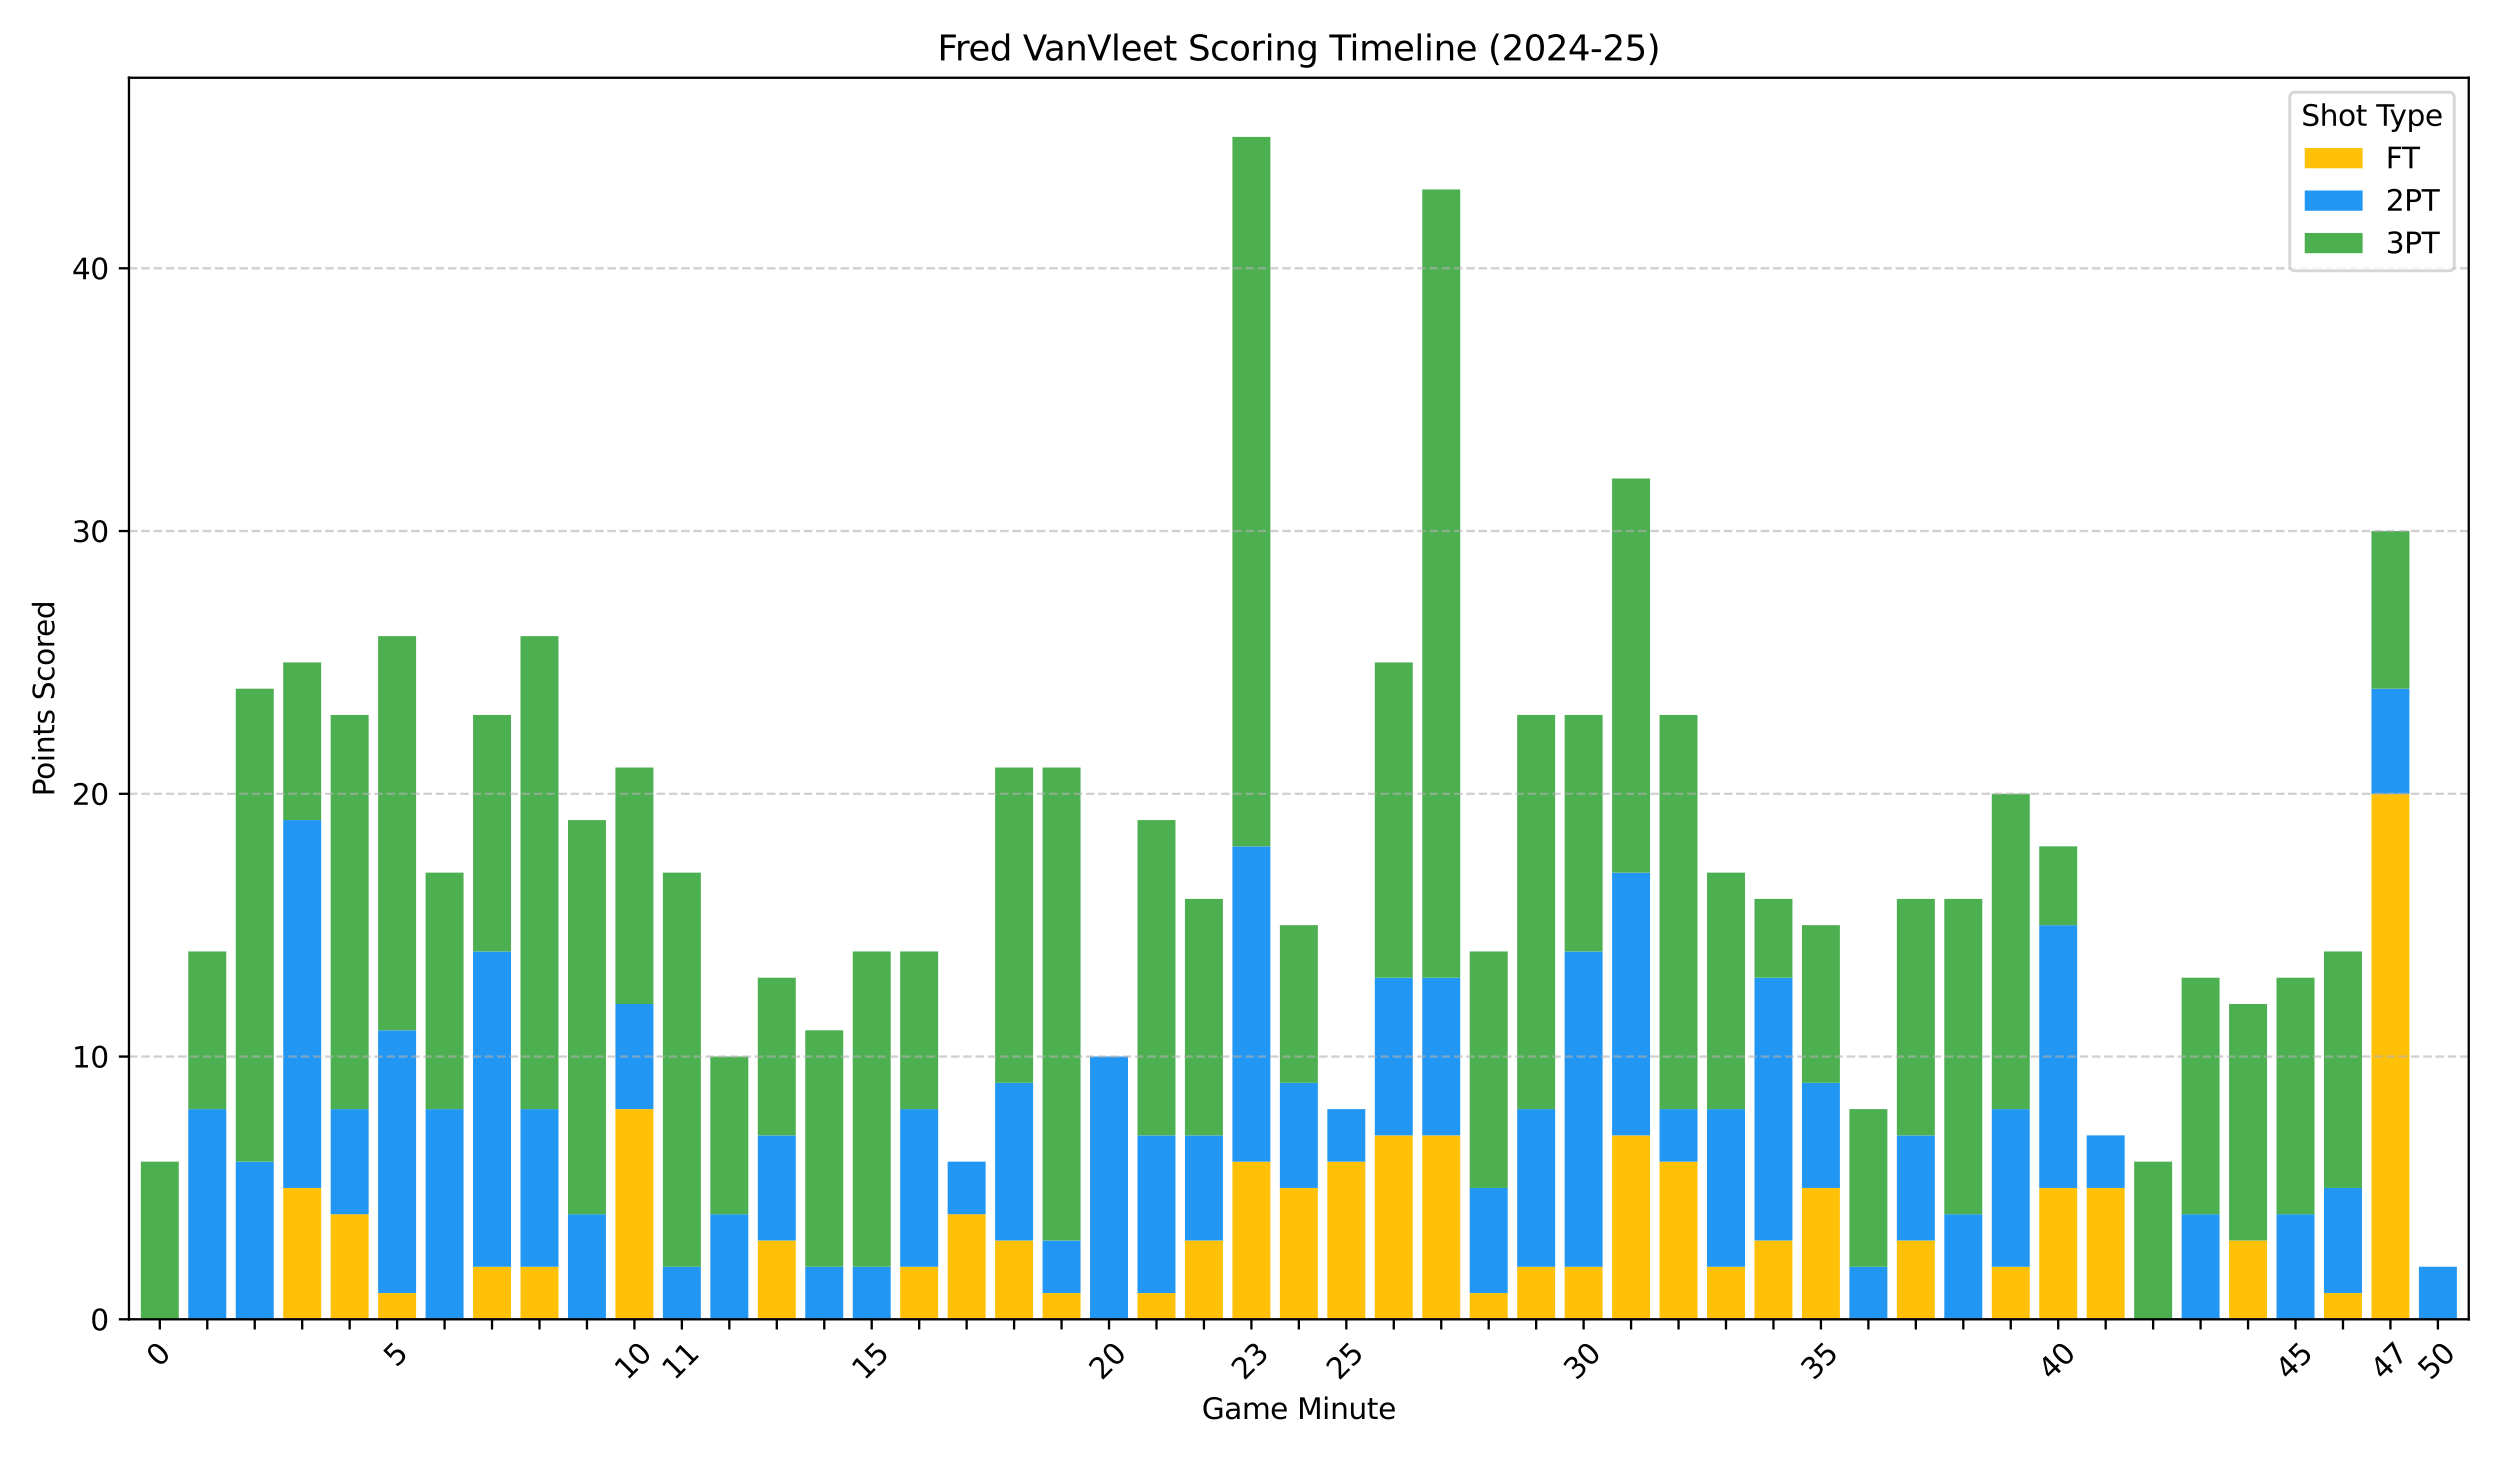 <?xml version="1.0" encoding="utf-8" standalone="no"?>
<!DOCTYPE svg PUBLIC "-//W3C//DTD SVG 1.1//EN"
  "http://www.w3.org/Graphics/SVG/1.1/DTD/svg11.dtd">
<svg xmlns:xlink="http://www.w3.org/1999/xlink" width="864pt" height="504pt" viewBox="0 0 864 504" xmlns="http://www.w3.org/2000/svg" version="1.1">
 <defs>
  <style type="text/css">*{stroke-linejoin: round; stroke-linecap: butt}</style>
 </defs>
 <g id="figure_1">
  <g id="patch_1">
   <path d="M 0 504 
L 864 504 
L 864 0 
L 0 0 
z
" style="fill: #ffffff"/>
  </g>
  <g id="axes_1">
   <g id="patch_2">
    <path d="M 44.57 455.956 
L 853.2 455.956 
L 853.2 26.88 
L 44.57 26.88 
z
" style="fill: #ffffff"/>
   </g>
   <g id="patch_3">
    <path d="M 48.671 455.956 
L 61.792 455.956 
L 61.792 455.956 
L 48.671 455.956 
z
" clip-path="url(#pb1231fbb86)" style="fill: #ffc107"/>
   </g>
   <g id="patch_4">
    <path d="M 65.073 455.956 
L 78.195 455.956 
L 78.195 455.956 
L 65.073 455.956 
z
" clip-path="url(#pb1231fbb86)" style="fill: #ffc107"/>
   </g>
   <g id="patch_5">
    <path d="M 81.475 455.956 
L 94.597 455.956 
L 94.597 455.956 
L 81.475 455.956 
z
" clip-path="url(#pb1231fbb86)" style="fill: #ffc107"/>
   </g>
   <g id="patch_6">
    <path d="M 97.877 455.956 
L 110.999 455.956 
L 110.999 410.551 
L 97.877 410.551 
z
" clip-path="url(#pb1231fbb86)" style="fill: #ffc107"/>
   </g>
   <g id="patch_7">
    <path d="M 114.279 455.956 
L 127.401 455.956 
L 127.401 419.632 
L 114.279 419.632 
z
" clip-path="url(#pb1231fbb86)" style="fill: #ffc107"/>
   </g>
   <g id="patch_8">
    <path d="M 130.682 455.956 
L 143.803 455.956 
L 143.803 446.875 
L 130.682 446.875 
z
" clip-path="url(#pb1231fbb86)" style="fill: #ffc107"/>
   </g>
   <g id="patch_9">
    <path d="M 147.084 455.956 
L 160.206 455.956 
L 160.206 455.956 
L 147.084 455.956 
z
" clip-path="url(#pb1231fbb86)" style="fill: #ffc107"/>
   </g>
   <g id="patch_10">
    <path d="M 163.486 455.956 
L 176.608 455.956 
L 176.608 437.794 
L 163.486 437.794 
z
" clip-path="url(#pb1231fbb86)" style="fill: #ffc107"/>
   </g>
   <g id="patch_11">
    <path d="M 179.888 455.956 
L 193.01 455.956 
L 193.01 437.794 
L 179.888 437.794 
z
" clip-path="url(#pb1231fbb86)" style="fill: #ffc107"/>
   </g>
   <g id="patch_12">
    <path d="M 196.291 455.956 
L 209.412 455.956 
L 209.412 455.956 
L 196.291 455.956 
z
" clip-path="url(#pb1231fbb86)" style="fill: #ffc107"/>
   </g>
   <g id="patch_13">
    <path d="M 212.693 455.956 
L 225.815 455.956 
L 225.815 383.308 
L 212.693 383.308 
z
" clip-path="url(#pb1231fbb86)" style="fill: #ffc107"/>
   </g>
   <g id="patch_14">
    <path d="M 229.095 455.956 
L 242.217 455.956 
L 242.217 455.956 
L 229.095 455.956 
z
" clip-path="url(#pb1231fbb86)" style="fill: #ffc107"/>
   </g>
   <g id="patch_15">
    <path d="M 245.497 455.956 
L 258.619 455.956 
L 258.619 455.956 
L 245.497 455.956 
z
" clip-path="url(#pb1231fbb86)" style="fill: #ffc107"/>
   </g>
   <g id="patch_16">
    <path d="M 261.9 455.956 
L 275.021 455.956 
L 275.021 428.713 
L 261.9 428.713 
z
" clip-path="url(#pb1231fbb86)" style="fill: #ffc107"/>
   </g>
   <g id="patch_17">
    <path d="M 278.302 455.956 
L 291.424 455.956 
L 291.424 455.956 
L 278.302 455.956 
z
" clip-path="url(#pb1231fbb86)" style="fill: #ffc107"/>
   </g>
   <g id="patch_18">
    <path d="M 294.704 455.956 
L 307.826 455.956 
L 307.826 455.956 
L 294.704 455.956 
z
" clip-path="url(#pb1231fbb86)" style="fill: #ffc107"/>
   </g>
   <g id="patch_19">
    <path d="M 311.106 455.956 
L 324.228 455.956 
L 324.228 437.794 
L 311.106 437.794 
z
" clip-path="url(#pb1231fbb86)" style="fill: #ffc107"/>
   </g>
   <g id="patch_20">
    <path d="M 327.508 455.956 
L 340.63 455.956 
L 340.63 419.632 
L 327.508 419.632 
z
" clip-path="url(#pb1231fbb86)" style="fill: #ffc107"/>
   </g>
   <g id="patch_21">
    <path d="M 343.911 455.956 
L 357.033 455.956 
L 357.033 428.713 
L 343.911 428.713 
z
" clip-path="url(#pb1231fbb86)" style="fill: #ffc107"/>
   </g>
   <g id="patch_22">
    <path d="M 360.313 455.956 
L 373.435 455.956 
L 373.435 446.875 
L 360.313 446.875 
z
" clip-path="url(#pb1231fbb86)" style="fill: #ffc107"/>
   </g>
   <g id="patch_23">
    <path d="M 376.715 455.956 
L 389.837 455.956 
L 389.837 455.956 
L 376.715 455.956 
z
" clip-path="url(#pb1231fbb86)" style="fill: #ffc107"/>
   </g>
   <g id="patch_24">
    <path d="M 393.117 455.956 
L 406.239 455.956 
L 406.239 446.875 
L 393.117 446.875 
z
" clip-path="url(#pb1231fbb86)" style="fill: #ffc107"/>
   </g>
   <g id="patch_25">
    <path d="M 409.52 455.956 
L 422.641 455.956 
L 422.641 428.713 
L 409.52 428.713 
z
" clip-path="url(#pb1231fbb86)" style="fill: #ffc107"/>
   </g>
   <g id="patch_26">
    <path d="M 425.922 455.956 
L 439.044 455.956 
L 439.044 401.47 
L 425.922 401.47 
z
" clip-path="url(#pb1231fbb86)" style="fill: #ffc107"/>
   </g>
   <g id="patch_27">
    <path d="M 442.324 455.956 
L 455.446 455.956 
L 455.446 410.551 
L 442.324 410.551 
z
" clip-path="url(#pb1231fbb86)" style="fill: #ffc107"/>
   </g>
   <g id="patch_28">
    <path d="M 458.726 455.956 
L 471.848 455.956 
L 471.848 401.47 
L 458.726 401.47 
z
" clip-path="url(#pb1231fbb86)" style="fill: #ffc107"/>
   </g>
   <g id="patch_29">
    <path d="M 475.129 455.956 
L 488.25 455.956 
L 488.25 392.389 
L 475.129 392.389 
z
" clip-path="url(#pb1231fbb86)" style="fill: #ffc107"/>
   </g>
   <g id="patch_30">
    <path d="M 491.531 455.956 
L 504.653 455.956 
L 504.653 392.389 
L 491.531 392.389 
z
" clip-path="url(#pb1231fbb86)" style="fill: #ffc107"/>
   </g>
   <g id="patch_31">
    <path d="M 507.933 455.956 
L 521.055 455.956 
L 521.055 446.875 
L 507.933 446.875 
z
" clip-path="url(#pb1231fbb86)" style="fill: #ffc107"/>
   </g>
   <g id="patch_32">
    <path d="M 524.335 455.956 
L 537.457 455.956 
L 537.457 437.794 
L 524.335 437.794 
z
" clip-path="url(#pb1231fbb86)" style="fill: #ffc107"/>
   </g>
   <g id="patch_33">
    <path d="M 540.737 455.956 
L 553.859 455.956 
L 553.859 437.794 
L 540.737 437.794 
z
" clip-path="url(#pb1231fbb86)" style="fill: #ffc107"/>
   </g>
   <g id="patch_34">
    <path d="M 557.14 455.956 
L 570.262 455.956 
L 570.262 392.389 
L 557.14 392.389 
z
" clip-path="url(#pb1231fbb86)" style="fill: #ffc107"/>
   </g>
   <g id="patch_35">
    <path d="M 573.542 455.956 
L 586.664 455.956 
L 586.664 401.47 
L 573.542 401.47 
z
" clip-path="url(#pb1231fbb86)" style="fill: #ffc107"/>
   </g>
   <g id="patch_36">
    <path d="M 589.944 455.956 
L 603.066 455.956 
L 603.066 437.794 
L 589.944 437.794 
z
" clip-path="url(#pb1231fbb86)" style="fill: #ffc107"/>
   </g>
   <g id="patch_37">
    <path d="M 606.346 455.956 
L 619.468 455.956 
L 619.468 428.713 
L 606.346 428.713 
z
" clip-path="url(#pb1231fbb86)" style="fill: #ffc107"/>
   </g>
   <g id="patch_38">
    <path d="M 622.749 455.956 
L 635.87 455.956 
L 635.87 410.551 
L 622.749 410.551 
z
" clip-path="url(#pb1231fbb86)" style="fill: #ffc107"/>
   </g>
   <g id="patch_39">
    <path d="M 639.151 455.956 
L 652.273 455.956 
L 652.273 455.956 
L 639.151 455.956 
z
" clip-path="url(#pb1231fbb86)" style="fill: #ffc107"/>
   </g>
   <g id="patch_40">
    <path d="M 655.553 455.956 
L 668.675 455.956 
L 668.675 428.713 
L 655.553 428.713 
z
" clip-path="url(#pb1231fbb86)" style="fill: #ffc107"/>
   </g>
   <g id="patch_41">
    <path d="M 671.955 455.956 
L 685.077 455.956 
L 685.077 455.956 
L 671.955 455.956 
z
" clip-path="url(#pb1231fbb86)" style="fill: #ffc107"/>
   </g>
   <g id="patch_42">
    <path d="M 688.358 455.956 
L 701.479 455.956 
L 701.479 437.794 
L 688.358 437.794 
z
" clip-path="url(#pb1231fbb86)" style="fill: #ffc107"/>
   </g>
   <g id="patch_43">
    <path d="M 704.76 455.956 
L 717.882 455.956 
L 717.882 410.551 
L 704.76 410.551 
z
" clip-path="url(#pb1231fbb86)" style="fill: #ffc107"/>
   </g>
   <g id="patch_44">
    <path d="M 721.162 455.956 
L 734.284 455.956 
L 734.284 410.551 
L 721.162 410.551 
z
" clip-path="url(#pb1231fbb86)" style="fill: #ffc107"/>
   </g>
   <g id="patch_45">
    <path d="M 737.564 455.956 
L 750.686 455.956 
L 750.686 455.956 
L 737.564 455.956 
z
" clip-path="url(#pb1231fbb86)" style="fill: #ffc107"/>
   </g>
   <g id="patch_46">
    <path d="M 753.967 455.956 
L 767.088 455.956 
L 767.088 455.956 
L 753.967 455.956 
z
" clip-path="url(#pb1231fbb86)" style="fill: #ffc107"/>
   </g>
   <g id="patch_47">
    <path d="M 770.369 455.956 
L 783.491 455.956 
L 783.491 428.713 
L 770.369 428.713 
z
" clip-path="url(#pb1231fbb86)" style="fill: #ffc107"/>
   </g>
   <g id="patch_48">
    <path d="M 786.771 455.956 
L 799.893 455.956 
L 799.893 455.956 
L 786.771 455.956 
z
" clip-path="url(#pb1231fbb86)" style="fill: #ffc107"/>
   </g>
   <g id="patch_49">
    <path d="M 803.173 455.956 
L 816.295 455.956 
L 816.295 446.875 
L 803.173 446.875 
z
" clip-path="url(#pb1231fbb86)" style="fill: #ffc107"/>
   </g>
   <g id="patch_50">
    <path d="M 819.575 455.956 
L 832.697 455.956 
L 832.697 274.336 
L 819.575 274.336 
z
" clip-path="url(#pb1231fbb86)" style="fill: #ffc107"/>
   </g>
   <g id="patch_51">
    <path d="M 835.978 455.956 
L 849.099 455.956 
L 849.099 455.956 
L 835.978 455.956 
z
" clip-path="url(#pb1231fbb86)" style="fill: #ffc107"/>
   </g>
   <g id="patch_52">
    <path d="M 48.671 455.956 
L 61.792 455.956 
L 61.792 455.956 
L 48.671 455.956 
z
" clip-path="url(#pb1231fbb86)" style="fill: #2196f3"/>
   </g>
   <g id="patch_53">
    <path d="M 65.073 455.956 
L 78.195 455.956 
L 78.195 383.308 
L 65.073 383.308 
z
" clip-path="url(#pb1231fbb86)" style="fill: #2196f3"/>
   </g>
   <g id="patch_54">
    <path d="M 81.475 455.956 
L 94.597 455.956 
L 94.597 401.47 
L 81.475 401.47 
z
" clip-path="url(#pb1231fbb86)" style="fill: #2196f3"/>
   </g>
   <g id="patch_55">
    <path d="M 97.877 410.551 
L 110.999 410.551 
L 110.999 283.417 
L 97.877 283.417 
z
" clip-path="url(#pb1231fbb86)" style="fill: #2196f3"/>
   </g>
   <g id="patch_56">
    <path d="M 114.279 419.632 
L 127.401 419.632 
L 127.401 383.308 
L 114.279 383.308 
z
" clip-path="url(#pb1231fbb86)" style="fill: #2196f3"/>
   </g>
   <g id="patch_57">
    <path d="M 130.682 446.875 
L 143.803 446.875 
L 143.803 356.065 
L 130.682 356.065 
z
" clip-path="url(#pb1231fbb86)" style="fill: #2196f3"/>
   </g>
   <g id="patch_58">
    <path d="M 147.084 455.956 
L 160.206 455.956 
L 160.206 383.308 
L 147.084 383.308 
z
" clip-path="url(#pb1231fbb86)" style="fill: #2196f3"/>
   </g>
   <g id="patch_59">
    <path d="M 163.486 437.794 
L 176.608 437.794 
L 176.608 328.822 
L 163.486 328.822 
z
" clip-path="url(#pb1231fbb86)" style="fill: #2196f3"/>
   </g>
   <g id="patch_60">
    <path d="M 179.888 437.794 
L 193.01 437.794 
L 193.01 383.308 
L 179.888 383.308 
z
" clip-path="url(#pb1231fbb86)" style="fill: #2196f3"/>
   </g>
   <g id="patch_61">
    <path d="M 196.291 455.956 
L 209.412 455.956 
L 209.412 419.632 
L 196.291 419.632 
z
" clip-path="url(#pb1231fbb86)" style="fill: #2196f3"/>
   </g>
   <g id="patch_62">
    <path d="M 212.693 383.308 
L 225.815 383.308 
L 225.815 346.984 
L 212.693 346.984 
z
" clip-path="url(#pb1231fbb86)" style="fill: #2196f3"/>
   </g>
   <g id="patch_63">
    <path d="M 229.095 455.956 
L 242.217 455.956 
L 242.217 437.794 
L 229.095 437.794 
z
" clip-path="url(#pb1231fbb86)" style="fill: #2196f3"/>
   </g>
   <g id="patch_64">
    <path d="M 245.497 455.956 
L 258.619 455.956 
L 258.619 419.632 
L 245.497 419.632 
z
" clip-path="url(#pb1231fbb86)" style="fill: #2196f3"/>
   </g>
   <g id="patch_65">
    <path d="M 261.9 428.713 
L 275.021 428.713 
L 275.021 392.389 
L 261.9 392.389 
z
" clip-path="url(#pb1231fbb86)" style="fill: #2196f3"/>
   </g>
   <g id="patch_66">
    <path d="M 278.302 455.956 
L 291.424 455.956 
L 291.424 437.794 
L 278.302 437.794 
z
" clip-path="url(#pb1231fbb86)" style="fill: #2196f3"/>
   </g>
   <g id="patch_67">
    <path d="M 294.704 455.956 
L 307.826 455.956 
L 307.826 437.794 
L 294.704 437.794 
z
" clip-path="url(#pb1231fbb86)" style="fill: #2196f3"/>
   </g>
   <g id="patch_68">
    <path d="M 311.106 437.794 
L 324.228 437.794 
L 324.228 383.308 
L 311.106 383.308 
z
" clip-path="url(#pb1231fbb86)" style="fill: #2196f3"/>
   </g>
   <g id="patch_69">
    <path d="M 327.508 419.632 
L 340.63 419.632 
L 340.63 401.47 
L 327.508 401.47 
z
" clip-path="url(#pb1231fbb86)" style="fill: #2196f3"/>
   </g>
   <g id="patch_70">
    <path d="M 343.911 428.713 
L 357.033 428.713 
L 357.033 374.227 
L 343.911 374.227 
z
" clip-path="url(#pb1231fbb86)" style="fill: #2196f3"/>
   </g>
   <g id="patch_71">
    <path d="M 360.313 446.875 
L 373.435 446.875 
L 373.435 428.713 
L 360.313 428.713 
z
" clip-path="url(#pb1231fbb86)" style="fill: #2196f3"/>
   </g>
   <g id="patch_72">
    <path d="M 376.715 455.956 
L 389.837 455.956 
L 389.837 365.146 
L 376.715 365.146 
z
" clip-path="url(#pb1231fbb86)" style="fill: #2196f3"/>
   </g>
   <g id="patch_73">
    <path d="M 393.117 446.875 
L 406.239 446.875 
L 406.239 392.389 
L 393.117 392.389 
z
" clip-path="url(#pb1231fbb86)" style="fill: #2196f3"/>
   </g>
   <g id="patch_74">
    <path d="M 409.52 428.713 
L 422.641 428.713 
L 422.641 392.389 
L 409.52 392.389 
z
" clip-path="url(#pb1231fbb86)" style="fill: #2196f3"/>
   </g>
   <g id="patch_75">
    <path d="M 425.922 401.47 
L 439.044 401.47 
L 439.044 292.498 
L 425.922 292.498 
z
" clip-path="url(#pb1231fbb86)" style="fill: #2196f3"/>
   </g>
   <g id="patch_76">
    <path d="M 442.324 410.551 
L 455.446 410.551 
L 455.446 374.227 
L 442.324 374.227 
z
" clip-path="url(#pb1231fbb86)" style="fill: #2196f3"/>
   </g>
   <g id="patch_77">
    <path d="M 458.726 401.47 
L 471.848 401.47 
L 471.848 383.308 
L 458.726 383.308 
z
" clip-path="url(#pb1231fbb86)" style="fill: #2196f3"/>
   </g>
   <g id="patch_78">
    <path d="M 475.129 392.389 
L 488.25 392.389 
L 488.25 337.903 
L 475.129 337.903 
z
" clip-path="url(#pb1231fbb86)" style="fill: #2196f3"/>
   </g>
   <g id="patch_79">
    <path d="M 491.531 392.389 
L 504.653 392.389 
L 504.653 337.903 
L 491.531 337.903 
z
" clip-path="url(#pb1231fbb86)" style="fill: #2196f3"/>
   </g>
   <g id="patch_80">
    <path d="M 507.933 446.875 
L 521.055 446.875 
L 521.055 410.551 
L 507.933 410.551 
z
" clip-path="url(#pb1231fbb86)" style="fill: #2196f3"/>
   </g>
   <g id="patch_81">
    <path d="M 524.335 437.794 
L 537.457 437.794 
L 537.457 383.308 
L 524.335 383.308 
z
" clip-path="url(#pb1231fbb86)" style="fill: #2196f3"/>
   </g>
   <g id="patch_82">
    <path d="M 540.737 437.794 
L 553.859 437.794 
L 553.859 328.822 
L 540.737 328.822 
z
" clip-path="url(#pb1231fbb86)" style="fill: #2196f3"/>
   </g>
   <g id="patch_83">
    <path d="M 557.14 392.389 
L 570.262 392.389 
L 570.262 301.579 
L 557.14 301.579 
z
" clip-path="url(#pb1231fbb86)" style="fill: #2196f3"/>
   </g>
   <g id="patch_84">
    <path d="M 573.542 401.47 
L 586.664 401.47 
L 586.664 383.308 
L 573.542 383.308 
z
" clip-path="url(#pb1231fbb86)" style="fill: #2196f3"/>
   </g>
   <g id="patch_85">
    <path d="M 589.944 437.794 
L 603.066 437.794 
L 603.066 383.308 
L 589.944 383.308 
z
" clip-path="url(#pb1231fbb86)" style="fill: #2196f3"/>
   </g>
   <g id="patch_86">
    <path d="M 606.346 428.713 
L 619.468 428.713 
L 619.468 337.903 
L 606.346 337.903 
z
" clip-path="url(#pb1231fbb86)" style="fill: #2196f3"/>
   </g>
   <g id="patch_87">
    <path d="M 622.749 410.551 
L 635.87 410.551 
L 635.87 374.227 
L 622.749 374.227 
z
" clip-path="url(#pb1231fbb86)" style="fill: #2196f3"/>
   </g>
   <g id="patch_88">
    <path d="M 639.151 455.956 
L 652.273 455.956 
L 652.273 437.794 
L 639.151 437.794 
z
" clip-path="url(#pb1231fbb86)" style="fill: #2196f3"/>
   </g>
   <g id="patch_89">
    <path d="M 655.553 428.713 
L 668.675 428.713 
L 668.675 392.389 
L 655.553 392.389 
z
" clip-path="url(#pb1231fbb86)" style="fill: #2196f3"/>
   </g>
   <g id="patch_90">
    <path d="M 671.955 455.956 
L 685.077 455.956 
L 685.077 419.632 
L 671.955 419.632 
z
" clip-path="url(#pb1231fbb86)" style="fill: #2196f3"/>
   </g>
   <g id="patch_91">
    <path d="M 688.358 437.794 
L 701.479 437.794 
L 701.479 383.308 
L 688.358 383.308 
z
" clip-path="url(#pb1231fbb86)" style="fill: #2196f3"/>
   </g>
   <g id="patch_92">
    <path d="M 704.76 410.551 
L 717.882 410.551 
L 717.882 319.741 
L 704.76 319.741 
z
" clip-path="url(#pb1231fbb86)" style="fill: #2196f3"/>
   </g>
   <g id="patch_93">
    <path d="M 721.162 410.551 
L 734.284 410.551 
L 734.284 392.389 
L 721.162 392.389 
z
" clip-path="url(#pb1231fbb86)" style="fill: #2196f3"/>
   </g>
   <g id="patch_94">
    <path d="M 737.564 455.956 
L 750.686 455.956 
L 750.686 455.956 
L 737.564 455.956 
z
" clip-path="url(#pb1231fbb86)" style="fill: #2196f3"/>
   </g>
   <g id="patch_95">
    <path d="M 753.967 455.956 
L 767.088 455.956 
L 767.088 419.632 
L 753.967 419.632 
z
" clip-path="url(#pb1231fbb86)" style="fill: #2196f3"/>
   </g>
   <g id="patch_96">
    <path d="M 770.369 455.956 
L 783.491 455.956 
L 783.491 455.956 
L 770.369 455.956 
z
" clip-path="url(#pb1231fbb86)" style="fill: #2196f3"/>
   </g>
   <g id="patch_97">
    <path d="M 786.771 455.956 
L 799.893 455.956 
L 799.893 419.632 
L 786.771 419.632 
z
" clip-path="url(#pb1231fbb86)" style="fill: #2196f3"/>
   </g>
   <g id="patch_98">
    <path d="M 803.173 446.875 
L 816.295 446.875 
L 816.295 410.551 
L 803.173 410.551 
z
" clip-path="url(#pb1231fbb86)" style="fill: #2196f3"/>
   </g>
   <g id="patch_99">
    <path d="M 819.575 274.336 
L 832.697 274.336 
L 832.697 238.012 
L 819.575 238.012 
z
" clip-path="url(#pb1231fbb86)" style="fill: #2196f3"/>
   </g>
   <g id="patch_100">
    <path d="M 835.978 455.956 
L 849.099 455.956 
L 849.099 437.794 
L 835.978 437.794 
z
" clip-path="url(#pb1231fbb86)" style="fill: #2196f3"/>
   </g>
   <g id="patch_101">
    <path d="M 48.671 455.956 
L 61.792 455.956 
L 61.792 401.47 
L 48.671 401.47 
z
" clip-path="url(#pb1231fbb86)" style="fill: #4caf50"/>
   </g>
   <g id="patch_102">
    <path d="M 65.073 383.308 
L 78.195 383.308 
L 78.195 328.822 
L 65.073 328.822 
z
" clip-path="url(#pb1231fbb86)" style="fill: #4caf50"/>
   </g>
   <g id="patch_103">
    <path d="M 81.475 401.47 
L 94.597 401.47 
L 94.597 238.012 
L 81.475 238.012 
z
" clip-path="url(#pb1231fbb86)" style="fill: #4caf50"/>
   </g>
   <g id="patch_104">
    <path d="M 97.877 283.417 
L 110.999 283.417 
L 110.999 228.931 
L 97.877 228.931 
z
" clip-path="url(#pb1231fbb86)" style="fill: #4caf50"/>
   </g>
   <g id="patch_105">
    <path d="M 114.279 383.308 
L 127.401 383.308 
L 127.401 247.093 
L 114.279 247.093 
z
" clip-path="url(#pb1231fbb86)" style="fill: #4caf50"/>
   </g>
   <g id="patch_106">
    <path d="M 130.682 356.065 
L 143.803 356.065 
L 143.803 219.85 
L 130.682 219.85 
z
" clip-path="url(#pb1231fbb86)" style="fill: #4caf50"/>
   </g>
   <g id="patch_107">
    <path d="M 147.084 383.308 
L 160.206 383.308 
L 160.206 301.579 
L 147.084 301.579 
z
" clip-path="url(#pb1231fbb86)" style="fill: #4caf50"/>
   </g>
   <g id="patch_108">
    <path d="M 163.486 328.822 
L 176.608 328.822 
L 176.608 247.093 
L 163.486 247.093 
z
" clip-path="url(#pb1231fbb86)" style="fill: #4caf50"/>
   </g>
   <g id="patch_109">
    <path d="M 179.888 383.308 
L 193.01 383.308 
L 193.01 219.85 
L 179.888 219.85 
z
" clip-path="url(#pb1231fbb86)" style="fill: #4caf50"/>
   </g>
   <g id="patch_110">
    <path d="M 196.291 419.632 
L 209.412 419.632 
L 209.412 283.417 
L 196.291 283.417 
z
" clip-path="url(#pb1231fbb86)" style="fill: #4caf50"/>
   </g>
   <g id="patch_111">
    <path d="M 212.693 346.984 
L 225.815 346.984 
L 225.815 265.255 
L 212.693 265.255 
z
" clip-path="url(#pb1231fbb86)" style="fill: #4caf50"/>
   </g>
   <g id="patch_112">
    <path d="M 229.095 437.794 
L 242.217 437.794 
L 242.217 301.579 
L 229.095 301.579 
z
" clip-path="url(#pb1231fbb86)" style="fill: #4caf50"/>
   </g>
   <g id="patch_113">
    <path d="M 245.497 419.632 
L 258.619 419.632 
L 258.619 365.146 
L 245.497 365.146 
z
" clip-path="url(#pb1231fbb86)" style="fill: #4caf50"/>
   </g>
   <g id="patch_114">
    <path d="M 261.9 392.389 
L 275.021 392.389 
L 275.021 337.903 
L 261.9 337.903 
z
" clip-path="url(#pb1231fbb86)" style="fill: #4caf50"/>
   </g>
   <g id="patch_115">
    <path d="M 278.302 437.794 
L 291.424 437.794 
L 291.424 356.065 
L 278.302 356.065 
z
" clip-path="url(#pb1231fbb86)" style="fill: #4caf50"/>
   </g>
   <g id="patch_116">
    <path d="M 294.704 437.794 
L 307.826 437.794 
L 307.826 328.822 
L 294.704 328.822 
z
" clip-path="url(#pb1231fbb86)" style="fill: #4caf50"/>
   </g>
   <g id="patch_117">
    <path d="M 311.106 383.308 
L 324.228 383.308 
L 324.228 328.822 
L 311.106 328.822 
z
" clip-path="url(#pb1231fbb86)" style="fill: #4caf50"/>
   </g>
   <g id="patch_118">
    <path d="M 327.508 455.956 
L 340.63 455.956 
L 340.63 455.956 
L 327.508 455.956 
z
" clip-path="url(#pb1231fbb86)" style="fill: #4caf50"/>
   </g>
   <g id="patch_119">
    <path d="M 343.911 374.227 
L 357.033 374.227 
L 357.033 265.255 
L 343.911 265.255 
z
" clip-path="url(#pb1231fbb86)" style="fill: #4caf50"/>
   </g>
   <g id="patch_120">
    <path d="M 360.313 428.713 
L 373.435 428.713 
L 373.435 265.255 
L 360.313 265.255 
z
" clip-path="url(#pb1231fbb86)" style="fill: #4caf50"/>
   </g>
   <g id="patch_121">
    <path d="M 376.715 455.956 
L 389.837 455.956 
L 389.837 455.956 
L 376.715 455.956 
z
" clip-path="url(#pb1231fbb86)" style="fill: #4caf50"/>
   </g>
   <g id="patch_122">
    <path d="M 393.117 392.389 
L 406.239 392.389 
L 406.239 283.417 
L 393.117 283.417 
z
" clip-path="url(#pb1231fbb86)" style="fill: #4caf50"/>
   </g>
   <g id="patch_123">
    <path d="M 409.52 392.389 
L 422.641 392.389 
L 422.641 310.66 
L 409.52 310.66 
z
" clip-path="url(#pb1231fbb86)" style="fill: #4caf50"/>
   </g>
   <g id="patch_124">
    <path d="M 425.922 292.498 
L 439.044 292.498 
L 439.044 47.312 
L 425.922 47.312 
z
" clip-path="url(#pb1231fbb86)" style="fill: #4caf50"/>
   </g>
   <g id="patch_125">
    <path d="M 442.324 374.227 
L 455.446 374.227 
L 455.446 319.741 
L 442.324 319.741 
z
" clip-path="url(#pb1231fbb86)" style="fill: #4caf50"/>
   </g>
   <g id="patch_126">
    <path d="M 458.726 455.956 
L 471.848 455.956 
L 471.848 455.956 
L 458.726 455.956 
z
" clip-path="url(#pb1231fbb86)" style="fill: #4caf50"/>
   </g>
   <g id="patch_127">
    <path d="M 475.129 337.903 
L 488.25 337.903 
L 488.25 228.931 
L 475.129 228.931 
z
" clip-path="url(#pb1231fbb86)" style="fill: #4caf50"/>
   </g>
   <g id="patch_128">
    <path d="M 491.531 337.903 
L 504.653 337.903 
L 504.653 65.474 
L 491.531 65.474 
z
" clip-path="url(#pb1231fbb86)" style="fill: #4caf50"/>
   </g>
   <g id="patch_129">
    <path d="M 507.933 410.551 
L 521.055 410.551 
L 521.055 328.822 
L 507.933 328.822 
z
" clip-path="url(#pb1231fbb86)" style="fill: #4caf50"/>
   </g>
   <g id="patch_130">
    <path d="M 524.335 383.308 
L 537.457 383.308 
L 537.457 247.093 
L 524.335 247.093 
z
" clip-path="url(#pb1231fbb86)" style="fill: #4caf50"/>
   </g>
   <g id="patch_131">
    <path d="M 540.737 328.822 
L 553.859 328.822 
L 553.859 247.093 
L 540.737 247.093 
z
" clip-path="url(#pb1231fbb86)" style="fill: #4caf50"/>
   </g>
   <g id="patch_132">
    <path d="M 557.14 301.579 
L 570.262 301.579 
L 570.262 165.365 
L 557.14 165.365 
z
" clip-path="url(#pb1231fbb86)" style="fill: #4caf50"/>
   </g>
   <g id="patch_133">
    <path d="M 573.542 383.308 
L 586.664 383.308 
L 586.664 247.093 
L 573.542 247.093 
z
" clip-path="url(#pb1231fbb86)" style="fill: #4caf50"/>
   </g>
   <g id="patch_134">
    <path d="M 589.944 383.308 
L 603.066 383.308 
L 603.066 301.579 
L 589.944 301.579 
z
" clip-path="url(#pb1231fbb86)" style="fill: #4caf50"/>
   </g>
   <g id="patch_135">
    <path d="M 606.346 337.903 
L 619.468 337.903 
L 619.468 310.66 
L 606.346 310.66 
z
" clip-path="url(#pb1231fbb86)" style="fill: #4caf50"/>
   </g>
   <g id="patch_136">
    <path d="M 622.749 374.227 
L 635.87 374.227 
L 635.87 319.741 
L 622.749 319.741 
z
" clip-path="url(#pb1231fbb86)" style="fill: #4caf50"/>
   </g>
   <g id="patch_137">
    <path d="M 639.151 437.794 
L 652.273 437.794 
L 652.273 383.308 
L 639.151 383.308 
z
" clip-path="url(#pb1231fbb86)" style="fill: #4caf50"/>
   </g>
   <g id="patch_138">
    <path d="M 655.553 392.389 
L 668.675 392.389 
L 668.675 310.66 
L 655.553 310.66 
z
" clip-path="url(#pb1231fbb86)" style="fill: #4caf50"/>
   </g>
   <g id="patch_139">
    <path d="M 671.955 419.632 
L 685.077 419.632 
L 685.077 310.66 
L 671.955 310.66 
z
" clip-path="url(#pb1231fbb86)" style="fill: #4caf50"/>
   </g>
   <g id="patch_140">
    <path d="M 688.358 383.308 
L 701.479 383.308 
L 701.479 274.336 
L 688.358 274.336 
z
" clip-path="url(#pb1231fbb86)" style="fill: #4caf50"/>
   </g>
   <g id="patch_141">
    <path d="M 704.76 319.741 
L 717.882 319.741 
L 717.882 292.498 
L 704.76 292.498 
z
" clip-path="url(#pb1231fbb86)" style="fill: #4caf50"/>
   </g>
   <g id="patch_142">
    <path d="M 721.162 455.956 
L 734.284 455.956 
L 734.284 455.956 
L 721.162 455.956 
z
" clip-path="url(#pb1231fbb86)" style="fill: #4caf50"/>
   </g>
   <g id="patch_143">
    <path d="M 737.564 455.956 
L 750.686 455.956 
L 750.686 401.47 
L 737.564 401.47 
z
" clip-path="url(#pb1231fbb86)" style="fill: #4caf50"/>
   </g>
   <g id="patch_144">
    <path d="M 753.967 419.632 
L 767.088 419.632 
L 767.088 337.903 
L 753.967 337.903 
z
" clip-path="url(#pb1231fbb86)" style="fill: #4caf50"/>
   </g>
   <g id="patch_145">
    <path d="M 770.369 428.713 
L 783.491 428.713 
L 783.491 346.984 
L 770.369 346.984 
z
" clip-path="url(#pb1231fbb86)" style="fill: #4caf50"/>
   </g>
   <g id="patch_146">
    <path d="M 786.771 419.632 
L 799.893 419.632 
L 799.893 337.903 
L 786.771 337.903 
z
" clip-path="url(#pb1231fbb86)" style="fill: #4caf50"/>
   </g>
   <g id="patch_147">
    <path d="M 803.173 410.551 
L 816.295 410.551 
L 816.295 328.822 
L 803.173 328.822 
z
" clip-path="url(#pb1231fbb86)" style="fill: #4caf50"/>
   </g>
   <g id="patch_148">
    <path d="M 819.575 238.012 
L 832.697 238.012 
L 832.697 183.527 
L 819.575 183.527 
z
" clip-path="url(#pb1231fbb86)" style="fill: #4caf50"/>
   </g>
   <g id="patch_149">
    <path d="M 835.978 455.956 
L 849.099 455.956 
L 849.099 455.956 
L 835.978 455.956 
z
" clip-path="url(#pb1231fbb86)" style="fill: #4caf50"/>
   </g>
   <g id="matplotlib.axis_1">
    <g id="xtick_1">
     <g id="line2d_1">
      <defs>
       <path id="m1197cbfb3a" d="M 0 0 
L 0 3.5 
" style="stroke: #000000; stroke-width: 0.8"/>
      </defs>
      <g>
       <use xlink:href="#m1197cbfb3a" x="55.231" y="455.956" style="stroke: #000000; stroke-width: 0.8"/>
      </g>
     </g>
     <g id="text_1">
      <!-- 0 -->
      <g transform="translate(54.933 472.827) rotate(-45) scale(0.1 -0.1)">
       <defs>
        <path id="DejaVuSans-30" d="M 2034 4250 
Q 1547 4250 1301 3770 
Q 1056 3291 1056 2328 
Q 1056 1369 1301 889 
Q 1547 409 2034 409 
Q 2525 409 2770 889 
Q 3016 1369 3016 2328 
Q 3016 3291 2770 3770 
Q 2525 4250 2034 4250 
z
M 2034 4750 
Q 2819 4750 3233 4129 
Q 3647 3509 3647 2328 
Q 3647 1150 3233 529 
Q 2819 -91 2034 -91 
Q 1250 -91 836 529 
Q 422 1150 422 2328 
Q 422 3509 836 4129 
Q 1250 4750 2034 4750 
z
" transform="scale(0.016)"/>
       </defs>
       <use xlink:href="#DejaVuSans-30"/>
      </g>
     </g>
    </g>
    <g id="xtick_2">
     <g id="line2d_2">
      <g>
       <use xlink:href="#m1197cbfb3a" x="71.634" y="455.956" style="stroke: #000000; stroke-width: 0.8"/>
      </g>
     </g>
    </g>
    <g id="xtick_3">
     <g id="line2d_3">
      <g>
       <use xlink:href="#m1197cbfb3a" x="88.036" y="455.956" style="stroke: #000000; stroke-width: 0.8"/>
      </g>
     </g>
    </g>
    <g id="xtick_4">
     <g id="line2d_4">
      <g>
       <use xlink:href="#m1197cbfb3a" x="104.438" y="455.956" style="stroke: #000000; stroke-width: 0.8"/>
      </g>
     </g>
    </g>
    <g id="xtick_5">
     <g id="line2d_5">
      <g>
       <use xlink:href="#m1197cbfb3a" x="120.84" y="455.956" style="stroke: #000000; stroke-width: 0.8"/>
      </g>
     </g>
    </g>
    <g id="xtick_6">
     <g id="line2d_6">
      <g>
       <use xlink:href="#m1197cbfb3a" x="137.243" y="455.956" style="stroke: #000000; stroke-width: 0.8"/>
      </g>
     </g>
     <g id="text_2">
      <!-- 5 -->
      <g transform="translate(136.944 472.827) rotate(-45) scale(0.1 -0.1)">
       <defs>
        <path id="DejaVuSans-35" d="M 691 4666 
L 3169 4666 
L 3169 4134 
L 1269 4134 
L 1269 2991 
Q 1406 3038 1543 3061 
Q 1681 3084 1819 3084 
Q 2600 3084 3056 2656 
Q 3513 2228 3513 1497 
Q 3513 744 3044 326 
Q 2575 -91 1722 -91 
Q 1428 -91 1123 -41 
Q 819 9 494 109 
L 494 744 
Q 775 591 1075 516 
Q 1375 441 1709 441 
Q 2250 441 2565 725 
Q 2881 1009 2881 1497 
Q 2881 1984 2565 2268 
Q 2250 2553 1709 2553 
Q 1456 2553 1204 2497 
Q 953 2441 691 2322 
L 691 4666 
z
" transform="scale(0.016)"/>
       </defs>
       <use xlink:href="#DejaVuSans-35"/>
      </g>
     </g>
    </g>
    <g id="xtick_7">
     <g id="line2d_7">
      <g>
       <use xlink:href="#m1197cbfb3a" x="153.645" y="455.956" style="stroke: #000000; stroke-width: 0.8"/>
      </g>
     </g>
    </g>
    <g id="xtick_8">
     <g id="line2d_8">
      <g>
       <use xlink:href="#m1197cbfb3a" x="170.047" y="455.956" style="stroke: #000000; stroke-width: 0.8"/>
      </g>
     </g>
    </g>
    <g id="xtick_9">
     <g id="line2d_9">
      <g>
       <use xlink:href="#m1197cbfb3a" x="186.449" y="455.956" style="stroke: #000000; stroke-width: 0.8"/>
      </g>
     </g>
    </g>
    <g id="xtick_10">
     <g id="line2d_10">
      <g>
       <use xlink:href="#m1197cbfb3a" x="202.852" y="455.956" style="stroke: #000000; stroke-width: 0.8"/>
      </g>
     </g>
    </g>
    <g id="xtick_11">
     <g id="line2d_11">
      <g>
       <use xlink:href="#m1197cbfb3a" x="219.254" y="455.956" style="stroke: #000000; stroke-width: 0.8"/>
      </g>
     </g>
     <g id="text_3">
      <!-- 10 -->
      <g transform="translate(216.706 477.326) rotate(-45) scale(0.1 -0.1)">
       <defs>
        <path id="DejaVuSans-31" d="M 794 531 
L 1825 531 
L 1825 4091 
L 703 3866 
L 703 4441 
L 1819 4666 
L 2450 4666 
L 2450 531 
L 3481 531 
L 3481 0 
L 794 0 
L 794 531 
z
" transform="scale(0.016)"/>
       </defs>
       <use xlink:href="#DejaVuSans-31"/>
       <use xlink:href="#DejaVuSans-30" transform="translate(63.623 0)"/>
      </g>
     </g>
    </g>
    <g id="xtick_12">
     <g id="line2d_12">
      <g>
       <use xlink:href="#m1197cbfb3a" x="235.656" y="455.956" style="stroke: #000000; stroke-width: 0.8"/>
      </g>
     </g>
     <g id="text_4">
      <!-- 11 -->
      <g transform="translate(233.108 477.326) rotate(-45) scale(0.1 -0.1)">
       <use xlink:href="#DejaVuSans-31"/>
       <use xlink:href="#DejaVuSans-31" transform="translate(63.623 0)"/>
      </g>
     </g>
    </g>
    <g id="xtick_13">
     <g id="line2d_13">
      <g>
       <use xlink:href="#m1197cbfb3a" x="252.058" y="455.956" style="stroke: #000000; stroke-width: 0.8"/>
      </g>
     </g>
    </g>
    <g id="xtick_14">
     <g id="line2d_14">
      <g>
       <use xlink:href="#m1197cbfb3a" x="268.46" y="455.956" style="stroke: #000000; stroke-width: 0.8"/>
      </g>
     </g>
    </g>
    <g id="xtick_15">
     <g id="line2d_15">
      <g>
       <use xlink:href="#m1197cbfb3a" x="284.863" y="455.956" style="stroke: #000000; stroke-width: 0.8"/>
      </g>
     </g>
    </g>
    <g id="xtick_16">
     <g id="line2d_16">
      <g>
       <use xlink:href="#m1197cbfb3a" x="301.265" y="455.956" style="stroke: #000000; stroke-width: 0.8"/>
      </g>
     </g>
     <g id="text_5">
      <!-- 15 -->
      <g transform="translate(298.717 477.326) rotate(-45) scale(0.1 -0.1)">
       <use xlink:href="#DejaVuSans-31"/>
       <use xlink:href="#DejaVuSans-35" transform="translate(63.623 0)"/>
      </g>
     </g>
    </g>
    <g id="xtick_17">
     <g id="line2d_17">
      <g>
       <use xlink:href="#m1197cbfb3a" x="317.667" y="455.956" style="stroke: #000000; stroke-width: 0.8"/>
      </g>
     </g>
    </g>
    <g id="xtick_18">
     <g id="line2d_18">
      <g>
       <use xlink:href="#m1197cbfb3a" x="334.069" y="455.956" style="stroke: #000000; stroke-width: 0.8"/>
      </g>
     </g>
    </g>
    <g id="xtick_19">
     <g id="line2d_19">
      <g>
       <use xlink:href="#m1197cbfb3a" x="350.472" y="455.956" style="stroke: #000000; stroke-width: 0.8"/>
      </g>
     </g>
    </g>
    <g id="xtick_20">
     <g id="line2d_20">
      <g>
       <use xlink:href="#m1197cbfb3a" x="366.874" y="455.956" style="stroke: #000000; stroke-width: 0.8"/>
      </g>
     </g>
    </g>
    <g id="xtick_21">
     <g id="line2d_21">
      <g>
       <use xlink:href="#m1197cbfb3a" x="383.276" y="455.956" style="stroke: #000000; stroke-width: 0.8"/>
      </g>
     </g>
     <g id="text_6">
      <!-- 20 -->
      <g transform="translate(380.728 477.326) rotate(-45) scale(0.1 -0.1)">
       <defs>
        <path id="DejaVuSans-32" d="M 1228 531 
L 3431 531 
L 3431 0 
L 469 0 
L 469 531 
Q 828 903 1448 1529 
Q 2069 2156 2228 2338 
Q 2531 2678 2651 2914 
Q 2772 3150 2772 3378 
Q 2772 3750 2511 3984 
Q 2250 4219 1831 4219 
Q 1534 4219 1204 4116 
Q 875 4013 500 3803 
L 500 4441 
Q 881 4594 1212 4672 
Q 1544 4750 1819 4750 
Q 2544 4750 2975 4387 
Q 3406 4025 3406 3419 
Q 3406 3131 3298 2873 
Q 3191 2616 2906 2266 
Q 2828 2175 2409 1742 
Q 1991 1309 1228 531 
z
" transform="scale(0.016)"/>
       </defs>
       <use xlink:href="#DejaVuSans-32"/>
       <use xlink:href="#DejaVuSans-30" transform="translate(63.623 0)"/>
      </g>
     </g>
    </g>
    <g id="xtick_22">
     <g id="line2d_22">
      <g>
       <use xlink:href="#m1197cbfb3a" x="399.678" y="455.956" style="stroke: #000000; stroke-width: 0.8"/>
      </g>
     </g>
    </g>
    <g id="xtick_23">
     <g id="line2d_23">
      <g>
       <use xlink:href="#m1197cbfb3a" x="416.081" y="455.956" style="stroke: #000000; stroke-width: 0.8"/>
      </g>
     </g>
    </g>
    <g id="xtick_24">
     <g id="line2d_24">
      <g>
       <use xlink:href="#m1197cbfb3a" x="432.483" y="455.956" style="stroke: #000000; stroke-width: 0.8"/>
      </g>
     </g>
     <g id="text_7">
      <!-- 23 -->
      <g transform="translate(429.935 477.326) rotate(-45) scale(0.1 -0.1)">
       <defs>
        <path id="DejaVuSans-33" d="M 2597 2516 
Q 3050 2419 3304 2112 
Q 3559 1806 3559 1356 
Q 3559 666 3084 287 
Q 2609 -91 1734 -91 
Q 1441 -91 1130 -33 
Q 819 25 488 141 
L 488 750 
Q 750 597 1062 519 
Q 1375 441 1716 441 
Q 2309 441 2620 675 
Q 2931 909 2931 1356 
Q 2931 1769 2642 2001 
Q 2353 2234 1838 2234 
L 1294 2234 
L 1294 2753 
L 1863 2753 
Q 2328 2753 2575 2939 
Q 2822 3125 2822 3475 
Q 2822 3834 2567 4026 
Q 2313 4219 1838 4219 
Q 1578 4219 1281 4162 
Q 984 4106 628 3988 
L 628 4550 
Q 988 4650 1302 4700 
Q 1616 4750 1894 4750 
Q 2613 4750 3031 4423 
Q 3450 4097 3450 3541 
Q 3450 3153 3228 2886 
Q 3006 2619 2597 2516 
z
" transform="scale(0.016)"/>
       </defs>
       <use xlink:href="#DejaVuSans-32"/>
       <use xlink:href="#DejaVuSans-33" transform="translate(63.623 0)"/>
      </g>
     </g>
    </g>
    <g id="xtick_25">
     <g id="line2d_25">
      <g>
       <use xlink:href="#m1197cbfb3a" x="448.885" y="455.956" style="stroke: #000000; stroke-width: 0.8"/>
      </g>
     </g>
    </g>
    <g id="xtick_26">
     <g id="line2d_26">
      <g>
       <use xlink:href="#m1197cbfb3a" x="465.287" y="455.956" style="stroke: #000000; stroke-width: 0.8"/>
      </g>
     </g>
     <g id="text_8">
      <!-- 25 -->
      <g transform="translate(462.739 477.326) rotate(-45) scale(0.1 -0.1)">
       <use xlink:href="#DejaVuSans-32"/>
       <use xlink:href="#DejaVuSans-35" transform="translate(63.623 0)"/>
      </g>
     </g>
    </g>
    <g id="xtick_27">
     <g id="line2d_27">
      <g>
       <use xlink:href="#m1197cbfb3a" x="481.689" y="455.956" style="stroke: #000000; stroke-width: 0.8"/>
      </g>
     </g>
    </g>
    <g id="xtick_28">
     <g id="line2d_28">
      <g>
       <use xlink:href="#m1197cbfb3a" x="498.092" y="455.956" style="stroke: #000000; stroke-width: 0.8"/>
      </g>
     </g>
    </g>
    <g id="xtick_29">
     <g id="line2d_29">
      <g>
       <use xlink:href="#m1197cbfb3a" x="514.494" y="455.956" style="stroke: #000000; stroke-width: 0.8"/>
      </g>
     </g>
    </g>
    <g id="xtick_30">
     <g id="line2d_30">
      <g>
       <use xlink:href="#m1197cbfb3a" x="530.896" y="455.956" style="stroke: #000000; stroke-width: 0.8"/>
      </g>
     </g>
    </g>
    <g id="xtick_31">
     <g id="line2d_31">
      <g>
       <use xlink:href="#m1197cbfb3a" x="547.298" y="455.956" style="stroke: #000000; stroke-width: 0.8"/>
      </g>
     </g>
     <g id="text_9">
      <!-- 30 -->
      <g transform="translate(544.751 477.326) rotate(-45) scale(0.1 -0.1)">
       <use xlink:href="#DejaVuSans-33"/>
       <use xlink:href="#DejaVuSans-30" transform="translate(63.623 0)"/>
      </g>
     </g>
    </g>
    <g id="xtick_32">
     <g id="line2d_32">
      <g>
       <use xlink:href="#m1197cbfb3a" x="563.701" y="455.956" style="stroke: #000000; stroke-width: 0.8"/>
      </g>
     </g>
    </g>
    <g id="xtick_33">
     <g id="line2d_33">
      <g>
       <use xlink:href="#m1197cbfb3a" x="580.103" y="455.956" style="stroke: #000000; stroke-width: 0.8"/>
      </g>
     </g>
    </g>
    <g id="xtick_34">
     <g id="line2d_34">
      <g>
       <use xlink:href="#m1197cbfb3a" x="596.505" y="455.956" style="stroke: #000000; stroke-width: 0.8"/>
      </g>
     </g>
    </g>
    <g id="xtick_35">
     <g id="line2d_35">
      <g>
       <use xlink:href="#m1197cbfb3a" x="612.907" y="455.956" style="stroke: #000000; stroke-width: 0.8"/>
      </g>
     </g>
    </g>
    <g id="xtick_36">
     <g id="line2d_36">
      <g>
       <use xlink:href="#m1197cbfb3a" x="629.31" y="455.956" style="stroke: #000000; stroke-width: 0.8"/>
      </g>
     </g>
     <g id="text_10">
      <!-- 35 -->
      <g transform="translate(626.762 477.326) rotate(-45) scale(0.1 -0.1)">
       <use xlink:href="#DejaVuSans-33"/>
       <use xlink:href="#DejaVuSans-35" transform="translate(63.623 0)"/>
      </g>
     </g>
    </g>
    <g id="xtick_37">
     <g id="line2d_37">
      <g>
       <use xlink:href="#m1197cbfb3a" x="645.712" y="455.956" style="stroke: #000000; stroke-width: 0.8"/>
      </g>
     </g>
    </g>
    <g id="xtick_38">
     <g id="line2d_38">
      <g>
       <use xlink:href="#m1197cbfb3a" x="662.114" y="455.956" style="stroke: #000000; stroke-width: 0.8"/>
      </g>
     </g>
    </g>
    <g id="xtick_39">
     <g id="line2d_39">
      <g>
       <use xlink:href="#m1197cbfb3a" x="678.516" y="455.956" style="stroke: #000000; stroke-width: 0.8"/>
      </g>
     </g>
    </g>
    <g id="xtick_40">
     <g id="line2d_40">
      <g>
       <use xlink:href="#m1197cbfb3a" x="694.918" y="455.956" style="stroke: #000000; stroke-width: 0.8"/>
      </g>
     </g>
    </g>
    <g id="xtick_41">
     <g id="line2d_41">
      <g>
       <use xlink:href="#m1197cbfb3a" x="711.321" y="455.956" style="stroke: #000000; stroke-width: 0.8"/>
      </g>
     </g>
     <g id="text_11">
      <!-- 40 -->
      <g transform="translate(708.773 477.326) rotate(-45) scale(0.1 -0.1)">
       <defs>
        <path id="DejaVuSans-34" d="M 2419 4116 
L 825 1625 
L 2419 1625 
L 2419 4116 
z
M 2253 4666 
L 3047 4666 
L 3047 1625 
L 3713 1625 
L 3713 1100 
L 3047 1100 
L 3047 0 
L 2419 0 
L 2419 1100 
L 313 1100 
L 313 1709 
L 2253 4666 
z
" transform="scale(0.016)"/>
       </defs>
       <use xlink:href="#DejaVuSans-34"/>
       <use xlink:href="#DejaVuSans-30" transform="translate(63.623 0)"/>
      </g>
     </g>
    </g>
    <g id="xtick_42">
     <g id="line2d_42">
      <g>
       <use xlink:href="#m1197cbfb3a" x="727.723" y="455.956" style="stroke: #000000; stroke-width: 0.8"/>
      </g>
     </g>
    </g>
    <g id="xtick_43">
     <g id="line2d_43">
      <g>
       <use xlink:href="#m1197cbfb3a" x="744.125" y="455.956" style="stroke: #000000; stroke-width: 0.8"/>
      </g>
     </g>
    </g>
    <g id="xtick_44">
     <g id="line2d_44">
      <g>
       <use xlink:href="#m1197cbfb3a" x="760.527" y="455.956" style="stroke: #000000; stroke-width: 0.8"/>
      </g>
     </g>
    </g>
    <g id="xtick_45">
     <g id="line2d_45">
      <g>
       <use xlink:href="#m1197cbfb3a" x="776.93" y="455.956" style="stroke: #000000; stroke-width: 0.8"/>
      </g>
     </g>
    </g>
    <g id="xtick_46">
     <g id="line2d_46">
      <g>
       <use xlink:href="#m1197cbfb3a" x="793.332" y="455.956" style="stroke: #000000; stroke-width: 0.8"/>
      </g>
     </g>
     <g id="text_12">
      <!-- 45 -->
      <g transform="translate(790.784 477.326) rotate(-45) scale(0.1 -0.1)">
       <use xlink:href="#DejaVuSans-34"/>
       <use xlink:href="#DejaVuSans-35" transform="translate(63.623 0)"/>
      </g>
     </g>
    </g>
    <g id="xtick_47">
     <g id="line2d_47">
      <g>
       <use xlink:href="#m1197cbfb3a" x="809.734" y="455.956" style="stroke: #000000; stroke-width: 0.8"/>
      </g>
     </g>
    </g>
    <g id="xtick_48">
     <g id="line2d_48">
      <g>
       <use xlink:href="#m1197cbfb3a" x="826.136" y="455.956" style="stroke: #000000; stroke-width: 0.8"/>
      </g>
     </g>
     <g id="text_13">
      <!-- 47 -->
      <g transform="translate(823.589 477.326) rotate(-45) scale(0.1 -0.1)">
       <defs>
        <path id="DejaVuSans-37" d="M 525 4666 
L 3525 4666 
L 3525 4397 
L 1831 0 
L 1172 0 
L 2766 4134 
L 525 4134 
L 525 4666 
z
" transform="scale(0.016)"/>
       </defs>
       <use xlink:href="#DejaVuSans-34"/>
       <use xlink:href="#DejaVuSans-37" transform="translate(63.623 0)"/>
      </g>
     </g>
    </g>
    <g id="xtick_49">
     <g id="line2d_49">
      <g>
       <use xlink:href="#m1197cbfb3a" x="842.539" y="455.956" style="stroke: #000000; stroke-width: 0.8"/>
      </g>
     </g>
     <g id="text_14">
      <!-- 50 -->
      <g transform="translate(839.991 477.326) rotate(-45) scale(0.1 -0.1)">
       <use xlink:href="#DejaVuSans-35"/>
       <use xlink:href="#DejaVuSans-30" transform="translate(63.623 0)"/>
      </g>
     </g>
    </g>
    <g id="text_15">
     <!-- Game Minute -->
     <g transform="translate(415.333 490.395) scale(0.1 -0.1)">
      <defs>
       <path id="DejaVuSans-47" d="M 3809 666 
L 3809 1919 
L 2778 1919 
L 2778 2438 
L 4434 2438 
L 4434 434 
Q 4069 175 3628 42 
Q 3188 -91 2688 -91 
Q 1594 -91 976 548 
Q 359 1188 359 2328 
Q 359 3472 976 4111 
Q 1594 4750 2688 4750 
Q 3144 4750 3555 4637 
Q 3966 4525 4313 4306 
L 4313 3634 
Q 3963 3931 3569 4081 
Q 3175 4231 2741 4231 
Q 1884 4231 1454 3753 
Q 1025 3275 1025 2328 
Q 1025 1384 1454 906 
Q 1884 428 2741 428 
Q 3075 428 3337 486 
Q 3600 544 3809 666 
z
" transform="scale(0.016)"/>
       <path id="DejaVuSans-61" d="M 2194 1759 
Q 1497 1759 1228 1600 
Q 959 1441 959 1056 
Q 959 750 1161 570 
Q 1363 391 1709 391 
Q 2188 391 2477 730 
Q 2766 1069 2766 1631 
L 2766 1759 
L 2194 1759 
z
M 3341 1997 
L 3341 0 
L 2766 0 
L 2766 531 
Q 2569 213 2275 61 
Q 1981 -91 1556 -91 
Q 1019 -91 701 211 
Q 384 513 384 1019 
Q 384 1609 779 1909 
Q 1175 2209 1959 2209 
L 2766 2209 
L 2766 2266 
Q 2766 2663 2505 2880 
Q 2244 3097 1772 3097 
Q 1472 3097 1187 3025 
Q 903 2953 641 2809 
L 641 3341 
Q 956 3463 1253 3523 
Q 1550 3584 1831 3584 
Q 2591 3584 2966 3190 
Q 3341 2797 3341 1997 
z
" transform="scale(0.016)"/>
       <path id="DejaVuSans-6d" d="M 3328 2828 
Q 3544 3216 3844 3400 
Q 4144 3584 4550 3584 
Q 5097 3584 5394 3201 
Q 5691 2819 5691 2113 
L 5691 0 
L 5113 0 
L 5113 2094 
Q 5113 2597 4934 2840 
Q 4756 3084 4391 3084 
Q 3944 3084 3684 2787 
Q 3425 2491 3425 1978 
L 3425 0 
L 2847 0 
L 2847 2094 
Q 2847 2600 2669 2842 
Q 2491 3084 2119 3084 
Q 1678 3084 1418 2786 
Q 1159 2488 1159 1978 
L 1159 0 
L 581 0 
L 581 3500 
L 1159 3500 
L 1159 2956 
Q 1356 3278 1631 3431 
Q 1906 3584 2284 3584 
Q 2666 3584 2933 3390 
Q 3200 3197 3328 2828 
z
" transform="scale(0.016)"/>
       <path id="DejaVuSans-65" d="M 3597 1894 
L 3597 1613 
L 953 1613 
Q 991 1019 1311 708 
Q 1631 397 2203 397 
Q 2534 397 2845 478 
Q 3156 559 3463 722 
L 3463 178 
Q 3153 47 2828 -22 
Q 2503 -91 2169 -91 
Q 1331 -91 842 396 
Q 353 884 353 1716 
Q 353 2575 817 3079 
Q 1281 3584 2069 3584 
Q 2775 3584 3186 3129 
Q 3597 2675 3597 1894 
z
M 3022 2063 
Q 3016 2534 2758 2815 
Q 2500 3097 2075 3097 
Q 1594 3097 1305 2825 
Q 1016 2553 972 2059 
L 3022 2063 
z
" transform="scale(0.016)"/>
       <path id="DejaVuSans-20" transform="scale(0.016)"/>
       <path id="DejaVuSans-4d" d="M 628 4666 
L 1569 4666 
L 2759 1491 
L 3956 4666 
L 4897 4666 
L 4897 0 
L 4281 0 
L 4281 4097 
L 3078 897 
L 2444 897 
L 1241 4097 
L 1241 0 
L 628 0 
L 628 4666 
z
" transform="scale(0.016)"/>
       <path id="DejaVuSans-69" d="M 603 3500 
L 1178 3500 
L 1178 0 
L 603 0 
L 603 3500 
z
M 603 4863 
L 1178 4863 
L 1178 4134 
L 603 4134 
L 603 4863 
z
" transform="scale(0.016)"/>
       <path id="DejaVuSans-6e" d="M 3513 2113 
L 3513 0 
L 2938 0 
L 2938 2094 
Q 2938 2591 2744 2837 
Q 2550 3084 2163 3084 
Q 1697 3084 1428 2787 
Q 1159 2491 1159 1978 
L 1159 0 
L 581 0 
L 581 3500 
L 1159 3500 
L 1159 2956 
Q 1366 3272 1645 3428 
Q 1925 3584 2291 3584 
Q 2894 3584 3203 3211 
Q 3513 2838 3513 2113 
z
" transform="scale(0.016)"/>
       <path id="DejaVuSans-75" d="M 544 1381 
L 544 3500 
L 1119 3500 
L 1119 1403 
Q 1119 906 1312 657 
Q 1506 409 1894 409 
Q 2359 409 2629 706 
Q 2900 1003 2900 1516 
L 2900 3500 
L 3475 3500 
L 3475 0 
L 2900 0 
L 2900 538 
Q 2691 219 2414 64 
Q 2138 -91 1772 -91 
Q 1169 -91 856 284 
Q 544 659 544 1381 
z
M 1991 3584 
L 1991 3584 
z
" transform="scale(0.016)"/>
       <path id="DejaVuSans-74" d="M 1172 4494 
L 1172 3500 
L 2356 3500 
L 2356 3053 
L 1172 3053 
L 1172 1153 
Q 1172 725 1289 603 
Q 1406 481 1766 481 
L 2356 481 
L 2356 0 
L 1766 0 
Q 1100 0 847 248 
Q 594 497 594 1153 
L 594 3053 
L 172 3053 
L 172 3500 
L 594 3500 
L 594 4494 
L 1172 4494 
z
" transform="scale(0.016)"/>
      </defs>
      <use xlink:href="#DejaVuSans-47"/>
      <use xlink:href="#DejaVuSans-61" transform="translate(77.49 0)"/>
      <use xlink:href="#DejaVuSans-6d" transform="translate(138.77 0)"/>
      <use xlink:href="#DejaVuSans-65" transform="translate(236.182 0)"/>
      <use xlink:href="#DejaVuSans-20" transform="translate(297.705 0)"/>
      <use xlink:href="#DejaVuSans-4d" transform="translate(329.492 0)"/>
      <use xlink:href="#DejaVuSans-69" transform="translate(415.771 0)"/>
      <use xlink:href="#DejaVuSans-6e" transform="translate(443.555 0)"/>
      <use xlink:href="#DejaVuSans-75" transform="translate(506.934 0)"/>
      <use xlink:href="#DejaVuSans-74" transform="translate(570.312 0)"/>
      <use xlink:href="#DejaVuSans-65" transform="translate(609.521 0)"/>
     </g>
    </g>
   </g>
   <g id="matplotlib.axis_2">
    <g id="ytick_1">
     <g id="line2d_50">
      <path d="M 44.57 455.956 
L 853.2 455.956 
" clip-path="url(#pb1231fbb86)" style="fill: none; stroke-dasharray: 2.96,1.28; stroke-dashoffset: 0; stroke: #b0b0b0; stroke-opacity: 0.6; stroke-width: 0.8"/>
     </g>
     <g id="line2d_51">
      <defs>
       <path id="mc71d8aae5a" d="M 0 0 
L -3.5 0 
" style="stroke: #000000; stroke-width: 0.8"/>
      </defs>
      <g>
       <use xlink:href="#mc71d8aae5a" x="44.57" y="455.956" style="stroke: #000000; stroke-width: 0.8"/>
      </g>
     </g>
     <g id="text_16">
      <!-- 0 -->
      <g transform="translate(31.207 459.755) scale(0.1 -0.1)">
       <use xlink:href="#DejaVuSans-30"/>
      </g>
     </g>
    </g>
    <g id="ytick_2">
     <g id="line2d_52">
      <path d="M 44.57 365.146 
L 853.2 365.146 
" clip-path="url(#pb1231fbb86)" style="fill: none; stroke-dasharray: 2.96,1.28; stroke-dashoffset: 0; stroke: #b0b0b0; stroke-opacity: 0.6; stroke-width: 0.8"/>
     </g>
     <g id="line2d_53">
      <g>
       <use xlink:href="#mc71d8aae5a" x="44.57" y="365.146" style="stroke: #000000; stroke-width: 0.8"/>
      </g>
     </g>
     <g id="text_17">
      <!-- 10 -->
      <g transform="translate(24.845 368.945) scale(0.1 -0.1)">
       <use xlink:href="#DejaVuSans-31"/>
       <use xlink:href="#DejaVuSans-30" transform="translate(63.623 0)"/>
      </g>
     </g>
    </g>
    <g id="ytick_3">
     <g id="line2d_54">
      <path d="M 44.57 274.336 
L 853.2 274.336 
" clip-path="url(#pb1231fbb86)" style="fill: none; stroke-dasharray: 2.96,1.28; stroke-dashoffset: 0; stroke: #b0b0b0; stroke-opacity: 0.6; stroke-width: 0.8"/>
     </g>
     <g id="line2d_55">
      <g>
       <use xlink:href="#mc71d8aae5a" x="44.57" y="274.336" style="stroke: #000000; stroke-width: 0.8"/>
      </g>
     </g>
     <g id="text_18">
      <!-- 20 -->
      <g transform="translate(24.845 278.135) scale(0.1 -0.1)">
       <use xlink:href="#DejaVuSans-32"/>
       <use xlink:href="#DejaVuSans-30" transform="translate(63.623 0)"/>
      </g>
     </g>
    </g>
    <g id="ytick_4">
     <g id="line2d_56">
      <path d="M 44.57 183.527 
L 853.2 183.527 
" clip-path="url(#pb1231fbb86)" style="fill: none; stroke-dasharray: 2.96,1.28; stroke-dashoffset: 0; stroke: #b0b0b0; stroke-opacity: 0.6; stroke-width: 0.8"/>
     </g>
     <g id="line2d_57">
      <g>
       <use xlink:href="#mc71d8aae5a" x="44.57" y="183.527" style="stroke: #000000; stroke-width: 0.8"/>
      </g>
     </g>
     <g id="text_19">
      <!-- 30 -->
      <g transform="translate(24.845 187.326) scale(0.1 -0.1)">
       <use xlink:href="#DejaVuSans-33"/>
       <use xlink:href="#DejaVuSans-30" transform="translate(63.623 0)"/>
      </g>
     </g>
    </g>
    <g id="ytick_5">
     <g id="line2d_58">
      <path d="M 44.57 92.717 
L 853.2 92.717 
" clip-path="url(#pb1231fbb86)" style="fill: none; stroke-dasharray: 2.96,1.28; stroke-dashoffset: 0; stroke: #b0b0b0; stroke-opacity: 0.6; stroke-width: 0.8"/>
     </g>
     <g id="line2d_59">
      <g>
       <use xlink:href="#mc71d8aae5a" x="44.57" y="92.717" style="stroke: #000000; stroke-width: 0.8"/>
      </g>
     </g>
     <g id="text_20">
      <!-- 40 -->
      <g transform="translate(24.845 96.516) scale(0.1 -0.1)">
       <use xlink:href="#DejaVuSans-34"/>
       <use xlink:href="#DejaVuSans-30" transform="translate(63.623 0)"/>
      </g>
     </g>
    </g>
    <g id="text_21">
     <!-- Points Scored -->
     <g transform="translate(18.765 275.199) rotate(-90) scale(0.1 -0.1)">
      <defs>
       <path id="DejaVuSans-50" d="M 1259 4147 
L 1259 2394 
L 2053 2394 
Q 2494 2394 2734 2622 
Q 2975 2850 2975 3272 
Q 2975 3691 2734 3919 
Q 2494 4147 2053 4147 
L 1259 4147 
z
M 628 4666 
L 2053 4666 
Q 2838 4666 3239 4311 
Q 3641 3956 3641 3272 
Q 3641 2581 3239 2228 
Q 2838 1875 2053 1875 
L 1259 1875 
L 1259 0 
L 628 0 
L 628 4666 
z
" transform="scale(0.016)"/>
       <path id="DejaVuSans-6f" d="M 1959 3097 
Q 1497 3097 1228 2736 
Q 959 2375 959 1747 
Q 959 1119 1226 758 
Q 1494 397 1959 397 
Q 2419 397 2687 759 
Q 2956 1122 2956 1747 
Q 2956 2369 2687 2733 
Q 2419 3097 1959 3097 
z
M 1959 3584 
Q 2709 3584 3137 3096 
Q 3566 2609 3566 1747 
Q 3566 888 3137 398 
Q 2709 -91 1959 -91 
Q 1206 -91 779 398 
Q 353 888 353 1747 
Q 353 2609 779 3096 
Q 1206 3584 1959 3584 
z
" transform="scale(0.016)"/>
       <path id="DejaVuSans-73" d="M 2834 3397 
L 2834 2853 
Q 2591 2978 2328 3040 
Q 2066 3103 1784 3103 
Q 1356 3103 1142 2972 
Q 928 2841 928 2578 
Q 928 2378 1081 2264 
Q 1234 2150 1697 2047 
L 1894 2003 
Q 2506 1872 2764 1633 
Q 3022 1394 3022 966 
Q 3022 478 2636 193 
Q 2250 -91 1575 -91 
Q 1294 -91 989 -36 
Q 684 19 347 128 
L 347 722 
Q 666 556 975 473 
Q 1284 391 1588 391 
Q 1994 391 2212 530 
Q 2431 669 2431 922 
Q 2431 1156 2273 1281 
Q 2116 1406 1581 1522 
L 1381 1569 
Q 847 1681 609 1914 
Q 372 2147 372 2553 
Q 372 3047 722 3315 
Q 1072 3584 1716 3584 
Q 2034 3584 2315 3537 
Q 2597 3491 2834 3397 
z
" transform="scale(0.016)"/>
       <path id="DejaVuSans-53" d="M 3425 4513 
L 3425 3897 
Q 3066 4069 2747 4153 
Q 2428 4238 2131 4238 
Q 1616 4238 1336 4038 
Q 1056 3838 1056 3469 
Q 1056 3159 1242 3001 
Q 1428 2844 1947 2747 
L 2328 2669 
Q 3034 2534 3370 2195 
Q 3706 1856 3706 1288 
Q 3706 609 3251 259 
Q 2797 -91 1919 -91 
Q 1588 -91 1214 -16 
Q 841 59 441 206 
L 441 856 
Q 825 641 1194 531 
Q 1563 422 1919 422 
Q 2459 422 2753 634 
Q 3047 847 3047 1241 
Q 3047 1584 2836 1778 
Q 2625 1972 2144 2069 
L 1759 2144 
Q 1053 2284 737 2584 
Q 422 2884 422 3419 
Q 422 4038 858 4394 
Q 1294 4750 2059 4750 
Q 2388 4750 2728 4690 
Q 3069 4631 3425 4513 
z
" transform="scale(0.016)"/>
       <path id="DejaVuSans-63" d="M 3122 3366 
L 3122 2828 
Q 2878 2963 2633 3030 
Q 2388 3097 2138 3097 
Q 1578 3097 1268 2742 
Q 959 2388 959 1747 
Q 959 1106 1268 751 
Q 1578 397 2138 397 
Q 2388 397 2633 464 
Q 2878 531 3122 666 
L 3122 134 
Q 2881 22 2623 -34 
Q 2366 -91 2075 -91 
Q 1284 -91 818 406 
Q 353 903 353 1747 
Q 353 2603 823 3093 
Q 1294 3584 2113 3584 
Q 2378 3584 2631 3529 
Q 2884 3475 3122 3366 
z
" transform="scale(0.016)"/>
       <path id="DejaVuSans-72" d="M 2631 2963 
Q 2534 3019 2420 3045 
Q 2306 3072 2169 3072 
Q 1681 3072 1420 2755 
Q 1159 2438 1159 1844 
L 1159 0 
L 581 0 
L 581 3500 
L 1159 3500 
L 1159 2956 
Q 1341 3275 1631 3429 
Q 1922 3584 2338 3584 
Q 2397 3584 2469 3576 
Q 2541 3569 2628 3553 
L 2631 2963 
z
" transform="scale(0.016)"/>
       <path id="DejaVuSans-64" d="M 2906 2969 
L 2906 4863 
L 3481 4863 
L 3481 0 
L 2906 0 
L 2906 525 
Q 2725 213 2448 61 
Q 2172 -91 1784 -91 
Q 1150 -91 751 415 
Q 353 922 353 1747 
Q 353 2572 751 3078 
Q 1150 3584 1784 3584 
Q 2172 3584 2448 3432 
Q 2725 3281 2906 2969 
z
M 947 1747 
Q 947 1113 1208 752 
Q 1469 391 1925 391 
Q 2381 391 2643 752 
Q 2906 1113 2906 1747 
Q 2906 2381 2643 2742 
Q 2381 3103 1925 3103 
Q 1469 3103 1208 2742 
Q 947 2381 947 1747 
z
" transform="scale(0.016)"/>
      </defs>
      <use xlink:href="#DejaVuSans-50"/>
      <use xlink:href="#DejaVuSans-6f" transform="translate(56.678 0)"/>
      <use xlink:href="#DejaVuSans-69" transform="translate(117.859 0)"/>
      <use xlink:href="#DejaVuSans-6e" transform="translate(145.643 0)"/>
      <use xlink:href="#DejaVuSans-74" transform="translate(209.021 0)"/>
      <use xlink:href="#DejaVuSans-73" transform="translate(248.23 0)"/>
      <use xlink:href="#DejaVuSans-20" transform="translate(300.33 0)"/>
      <use xlink:href="#DejaVuSans-53" transform="translate(332.117 0)"/>
      <use xlink:href="#DejaVuSans-63" transform="translate(395.594 0)"/>
      <use xlink:href="#DejaVuSans-6f" transform="translate(450.574 0)"/>
      <use xlink:href="#DejaVuSans-72" transform="translate(511.756 0)"/>
      <use xlink:href="#DejaVuSans-65" transform="translate(550.619 0)"/>
      <use xlink:href="#DejaVuSans-64" transform="translate(612.143 0)"/>
     </g>
    </g>
   </g>
   <g id="patch_150">
    <path d="M 44.57 455.956 
L 44.57 26.88 
" style="fill: none; stroke: #000000; stroke-width: 0.8; stroke-linejoin: miter; stroke-linecap: square"/>
   </g>
   <g id="patch_151">
    <path d="M 853.2 455.956 
L 853.2 26.88 
" style="fill: none; stroke: #000000; stroke-width: 0.8; stroke-linejoin: miter; stroke-linecap: square"/>
   </g>
   <g id="patch_152">
    <path d="M 44.57 455.956 
L 853.2 455.956 
" style="fill: none; stroke: #000000; stroke-width: 0.8; stroke-linejoin: miter; stroke-linecap: square"/>
   </g>
   <g id="patch_153">
    <path d="M 44.57 26.88 
L 853.2 26.88 
" style="fill: none; stroke: #000000; stroke-width: 0.8; stroke-linejoin: miter; stroke-linecap: square"/>
   </g>
   <g id="text_22">
    <!-- Fred VanVleet Scoring Timeline (2024-25) -->
    <g transform="translate(323.999 20.88) scale(0.12 -0.12)">
     <defs>
      <path id="DejaVuSans-46" d="M 628 4666 
L 3309 4666 
L 3309 4134 
L 1259 4134 
L 1259 2759 
L 3109 2759 
L 3109 2228 
L 1259 2228 
L 1259 0 
L 628 0 
L 628 4666 
z
" transform="scale(0.016)"/>
      <path id="DejaVuSans-56" d="M 1831 0 
L 50 4666 
L 709 4666 
L 2188 738 
L 3669 4666 
L 4325 4666 
L 2547 0 
L 1831 0 
z
" transform="scale(0.016)"/>
      <path id="DejaVuSans-6c" d="M 603 4863 
L 1178 4863 
L 1178 0 
L 603 0 
L 603 4863 
z
" transform="scale(0.016)"/>
      <path id="DejaVuSans-67" d="M 2906 1791 
Q 2906 2416 2648 2759 
Q 2391 3103 1925 3103 
Q 1463 3103 1205 2759 
Q 947 2416 947 1791 
Q 947 1169 1205 825 
Q 1463 481 1925 481 
Q 2391 481 2648 825 
Q 2906 1169 2906 1791 
z
M 3481 434 
Q 3481 -459 3084 -895 
Q 2688 -1331 1869 -1331 
Q 1566 -1331 1297 -1286 
Q 1028 -1241 775 -1147 
L 775 -588 
Q 1028 -725 1275 -790 
Q 1522 -856 1778 -856 
Q 2344 -856 2625 -561 
Q 2906 -266 2906 331 
L 2906 616 
Q 2728 306 2450 153 
Q 2172 0 1784 0 
Q 1141 0 747 490 
Q 353 981 353 1791 
Q 353 2603 747 3093 
Q 1141 3584 1784 3584 
Q 2172 3584 2450 3431 
Q 2728 3278 2906 2969 
L 2906 3500 
L 3481 3500 
L 3481 434 
z
" transform="scale(0.016)"/>
      <path id="DejaVuSans-54" d="M -19 4666 
L 3928 4666 
L 3928 4134 
L 2272 4134 
L 2272 0 
L 1638 0 
L 1638 4134 
L -19 4134 
L -19 4666 
z
" transform="scale(0.016)"/>
      <path id="DejaVuSans-28" d="M 1984 4856 
Q 1566 4138 1362 3434 
Q 1159 2731 1159 2009 
Q 1159 1288 1364 580 
Q 1569 -128 1984 -844 
L 1484 -844 
Q 1016 -109 783 600 
Q 550 1309 550 2009 
Q 550 2706 781 3412 
Q 1013 4119 1484 4856 
L 1984 4856 
z
" transform="scale(0.016)"/>
      <path id="DejaVuSans-2d" d="M 313 2009 
L 1997 2009 
L 1997 1497 
L 313 1497 
L 313 2009 
z
" transform="scale(0.016)"/>
      <path id="DejaVuSans-29" d="M 513 4856 
L 1013 4856 
Q 1481 4119 1714 3412 
Q 1947 2706 1947 2009 
Q 1947 1309 1714 600 
Q 1481 -109 1013 -844 
L 513 -844 
Q 928 -128 1133 580 
Q 1338 1288 1338 2009 
Q 1338 2731 1133 3434 
Q 928 4138 513 4856 
z
" transform="scale(0.016)"/>
     </defs>
     <use xlink:href="#DejaVuSans-46"/>
     <use xlink:href="#DejaVuSans-72" transform="translate(50.27 0)"/>
     <use xlink:href="#DejaVuSans-65" transform="translate(89.133 0)"/>
     <use xlink:href="#DejaVuSans-64" transform="translate(150.656 0)"/>
     <use xlink:href="#DejaVuSans-20" transform="translate(214.133 0)"/>
     <use xlink:href="#DejaVuSans-56" transform="translate(245.92 0)"/>
     <use xlink:href="#DejaVuSans-61" transform="translate(306.578 0)"/>
     <use xlink:href="#DejaVuSans-6e" transform="translate(367.857 0)"/>
     <use xlink:href="#DejaVuSans-56" transform="translate(431.236 0)"/>
     <use xlink:href="#DejaVuSans-6c" transform="translate(499.645 0)"/>
     <use xlink:href="#DejaVuSans-65" transform="translate(527.428 0)"/>
     <use xlink:href="#DejaVuSans-65" transform="translate(588.951 0)"/>
     <use xlink:href="#DejaVuSans-74" transform="translate(650.475 0)"/>
     <use xlink:href="#DejaVuSans-20" transform="translate(689.684 0)"/>
     <use xlink:href="#DejaVuSans-53" transform="translate(721.471 0)"/>
     <use xlink:href="#DejaVuSans-63" transform="translate(784.947 0)"/>
     <use xlink:href="#DejaVuSans-6f" transform="translate(839.928 0)"/>
     <use xlink:href="#DejaVuSans-72" transform="translate(901.109 0)"/>
     <use xlink:href="#DejaVuSans-69" transform="translate(942.223 0)"/>
     <use xlink:href="#DejaVuSans-6e" transform="translate(970.006 0)"/>
     <use xlink:href="#DejaVuSans-67" transform="translate(1033.385 0)"/>
     <use xlink:href="#DejaVuSans-20" transform="translate(1096.861 0)"/>
     <use xlink:href="#DejaVuSans-54" transform="translate(1128.648 0)"/>
     <use xlink:href="#DejaVuSans-69" transform="translate(1186.607 0)"/>
     <use xlink:href="#DejaVuSans-6d" transform="translate(1214.391 0)"/>
     <use xlink:href="#DejaVuSans-65" transform="translate(1311.803 0)"/>
     <use xlink:href="#DejaVuSans-6c" transform="translate(1373.326 0)"/>
     <use xlink:href="#DejaVuSans-69" transform="translate(1401.109 0)"/>
     <use xlink:href="#DejaVuSans-6e" transform="translate(1428.893 0)"/>
     <use xlink:href="#DejaVuSans-65" transform="translate(1492.271 0)"/>
     <use xlink:href="#DejaVuSans-20" transform="translate(1553.795 0)"/>
     <use xlink:href="#DejaVuSans-28" transform="translate(1585.582 0)"/>
     <use xlink:href="#DejaVuSans-32" transform="translate(1624.596 0)"/>
     <use xlink:href="#DejaVuSans-30" transform="translate(1688.219 0)"/>
     <use xlink:href="#DejaVuSans-32" transform="translate(1751.842 0)"/>
     <use xlink:href="#DejaVuSans-34" transform="translate(1815.465 0)"/>
     <use xlink:href="#DejaVuSans-2d" transform="translate(1879.088 0)"/>
     <use xlink:href="#DejaVuSans-32" transform="translate(1915.172 0)"/>
     <use xlink:href="#DejaVuSans-35" transform="translate(1978.795 0)"/>
     <use xlink:href="#DejaVuSans-29" transform="translate(2042.418 0)"/>
    </g>
   </g>
   <g id="legend_1">
    <g id="patch_154">
     <path d="M 793.331 93.593 
L 846.2 93.593 
Q 848.2 93.593 848.2 91.593 
L 848.2 33.88 
Q 848.2 31.88 846.2 31.88 
L 793.331 31.88 
Q 791.331 31.88 791.331 33.88 
L 791.331 91.593 
Q 791.331 93.593 793.331 93.593 
z
" style="fill: #ffffff; opacity: 0.8; stroke: #cccccc; stroke-linejoin: miter"/>
    </g>
    <g id="text_23">
     <!-- Shot Type -->
     <g transform="translate(795.331 43.478) scale(0.1 -0.1)">
      <defs>
       <path id="DejaVuSans-68" d="M 3513 2113 
L 3513 0 
L 2938 0 
L 2938 2094 
Q 2938 2591 2744 2837 
Q 2550 3084 2163 3084 
Q 1697 3084 1428 2787 
Q 1159 2491 1159 1978 
L 1159 0 
L 581 0 
L 581 4863 
L 1159 4863 
L 1159 2956 
Q 1366 3272 1645 3428 
Q 1925 3584 2291 3584 
Q 2894 3584 3203 3211 
Q 3513 2838 3513 2113 
z
" transform="scale(0.016)"/>
       <path id="DejaVuSans-79" d="M 2059 -325 
Q 1816 -950 1584 -1140 
Q 1353 -1331 966 -1331 
L 506 -1331 
L 506 -850 
L 844 -850 
Q 1081 -850 1212 -737 
Q 1344 -625 1503 -206 
L 1606 56 
L 191 3500 
L 800 3500 
L 1894 763 
L 2988 3500 
L 3597 3500 
L 2059 -325 
z
" transform="scale(0.016)"/>
       <path id="DejaVuSans-70" d="M 1159 525 
L 1159 -1331 
L 581 -1331 
L 581 3500 
L 1159 3500 
L 1159 2969 
Q 1341 3281 1617 3432 
Q 1894 3584 2278 3584 
Q 2916 3584 3314 3078 
Q 3713 2572 3713 1747 
Q 3713 922 3314 415 
Q 2916 -91 2278 -91 
Q 1894 -91 1617 61 
Q 1341 213 1159 525 
z
M 3116 1747 
Q 3116 2381 2855 2742 
Q 2594 3103 2138 3103 
Q 1681 3103 1420 2742 
Q 1159 2381 1159 1747 
Q 1159 1113 1420 752 
Q 1681 391 2138 391 
Q 2594 391 2855 752 
Q 3116 1113 3116 1747 
z
" transform="scale(0.016)"/>
      </defs>
      <use xlink:href="#DejaVuSans-53"/>
      <use xlink:href="#DejaVuSans-68" transform="translate(63.477 0)"/>
      <use xlink:href="#DejaVuSans-6f" transform="translate(126.855 0)"/>
      <use xlink:href="#DejaVuSans-74" transform="translate(188.037 0)"/>
      <use xlink:href="#DejaVuSans-20" transform="translate(227.246 0)"/>
      <use xlink:href="#DejaVuSans-54" transform="translate(259.033 0)"/>
      <use xlink:href="#DejaVuSans-79" transform="translate(304.492 0)"/>
      <use xlink:href="#DejaVuSans-70" transform="translate(363.672 0)"/>
      <use xlink:href="#DejaVuSans-65" transform="translate(427.148 0)"/>
     </g>
    </g>
    <g id="patch_155">
     <path d="M 796.516 58.157 
L 816.516 58.157 
L 816.516 51.157 
L 796.516 51.157 
z
" style="fill: #ffc107"/>
    </g>
    <g id="text_24">
     <!-- FT -->
     <g transform="translate(824.516 58.157) scale(0.1 -0.1)">
      <use xlink:href="#DejaVuSans-46"/>
      <use xlink:href="#DejaVuSans-54" transform="translate(55.77 0)"/>
     </g>
    </g>
    <g id="patch_156">
     <path d="M 796.516 72.835 
L 816.516 72.835 
L 816.516 65.835 
L 796.516 65.835 
z
" style="fill: #2196f3"/>
    </g>
    <g id="text_25">
     <!-- 2PT -->
     <g transform="translate(824.516 72.835) scale(0.1 -0.1)">
      <use xlink:href="#DejaVuSans-32"/>
      <use xlink:href="#DejaVuSans-50" transform="translate(63.623 0)"/>
      <use xlink:href="#DejaVuSans-54" transform="translate(123.926 0)"/>
     </g>
    </g>
    <g id="patch_157">
     <path d="M 796.516 87.513 
L 816.516 87.513 
L 816.516 80.513 
L 796.516 80.513 
z
" style="fill: #4caf50"/>
    </g>
    <g id="text_26">
     <!-- 3PT -->
     <g transform="translate(824.516 87.513) scale(0.1 -0.1)">
      <use xlink:href="#DejaVuSans-33"/>
      <use xlink:href="#DejaVuSans-50" transform="translate(63.623 0)"/>
      <use xlink:href="#DejaVuSans-54" transform="translate(123.926 0)"/>
     </g>
    </g>
   </g>
  </g>
 </g>
 <defs>
  <clipPath id="pb1231fbb86">
   <rect x="44.57" y="26.88" width="808.63" height="429.076"/>
  </clipPath>
 </defs>
</svg>
